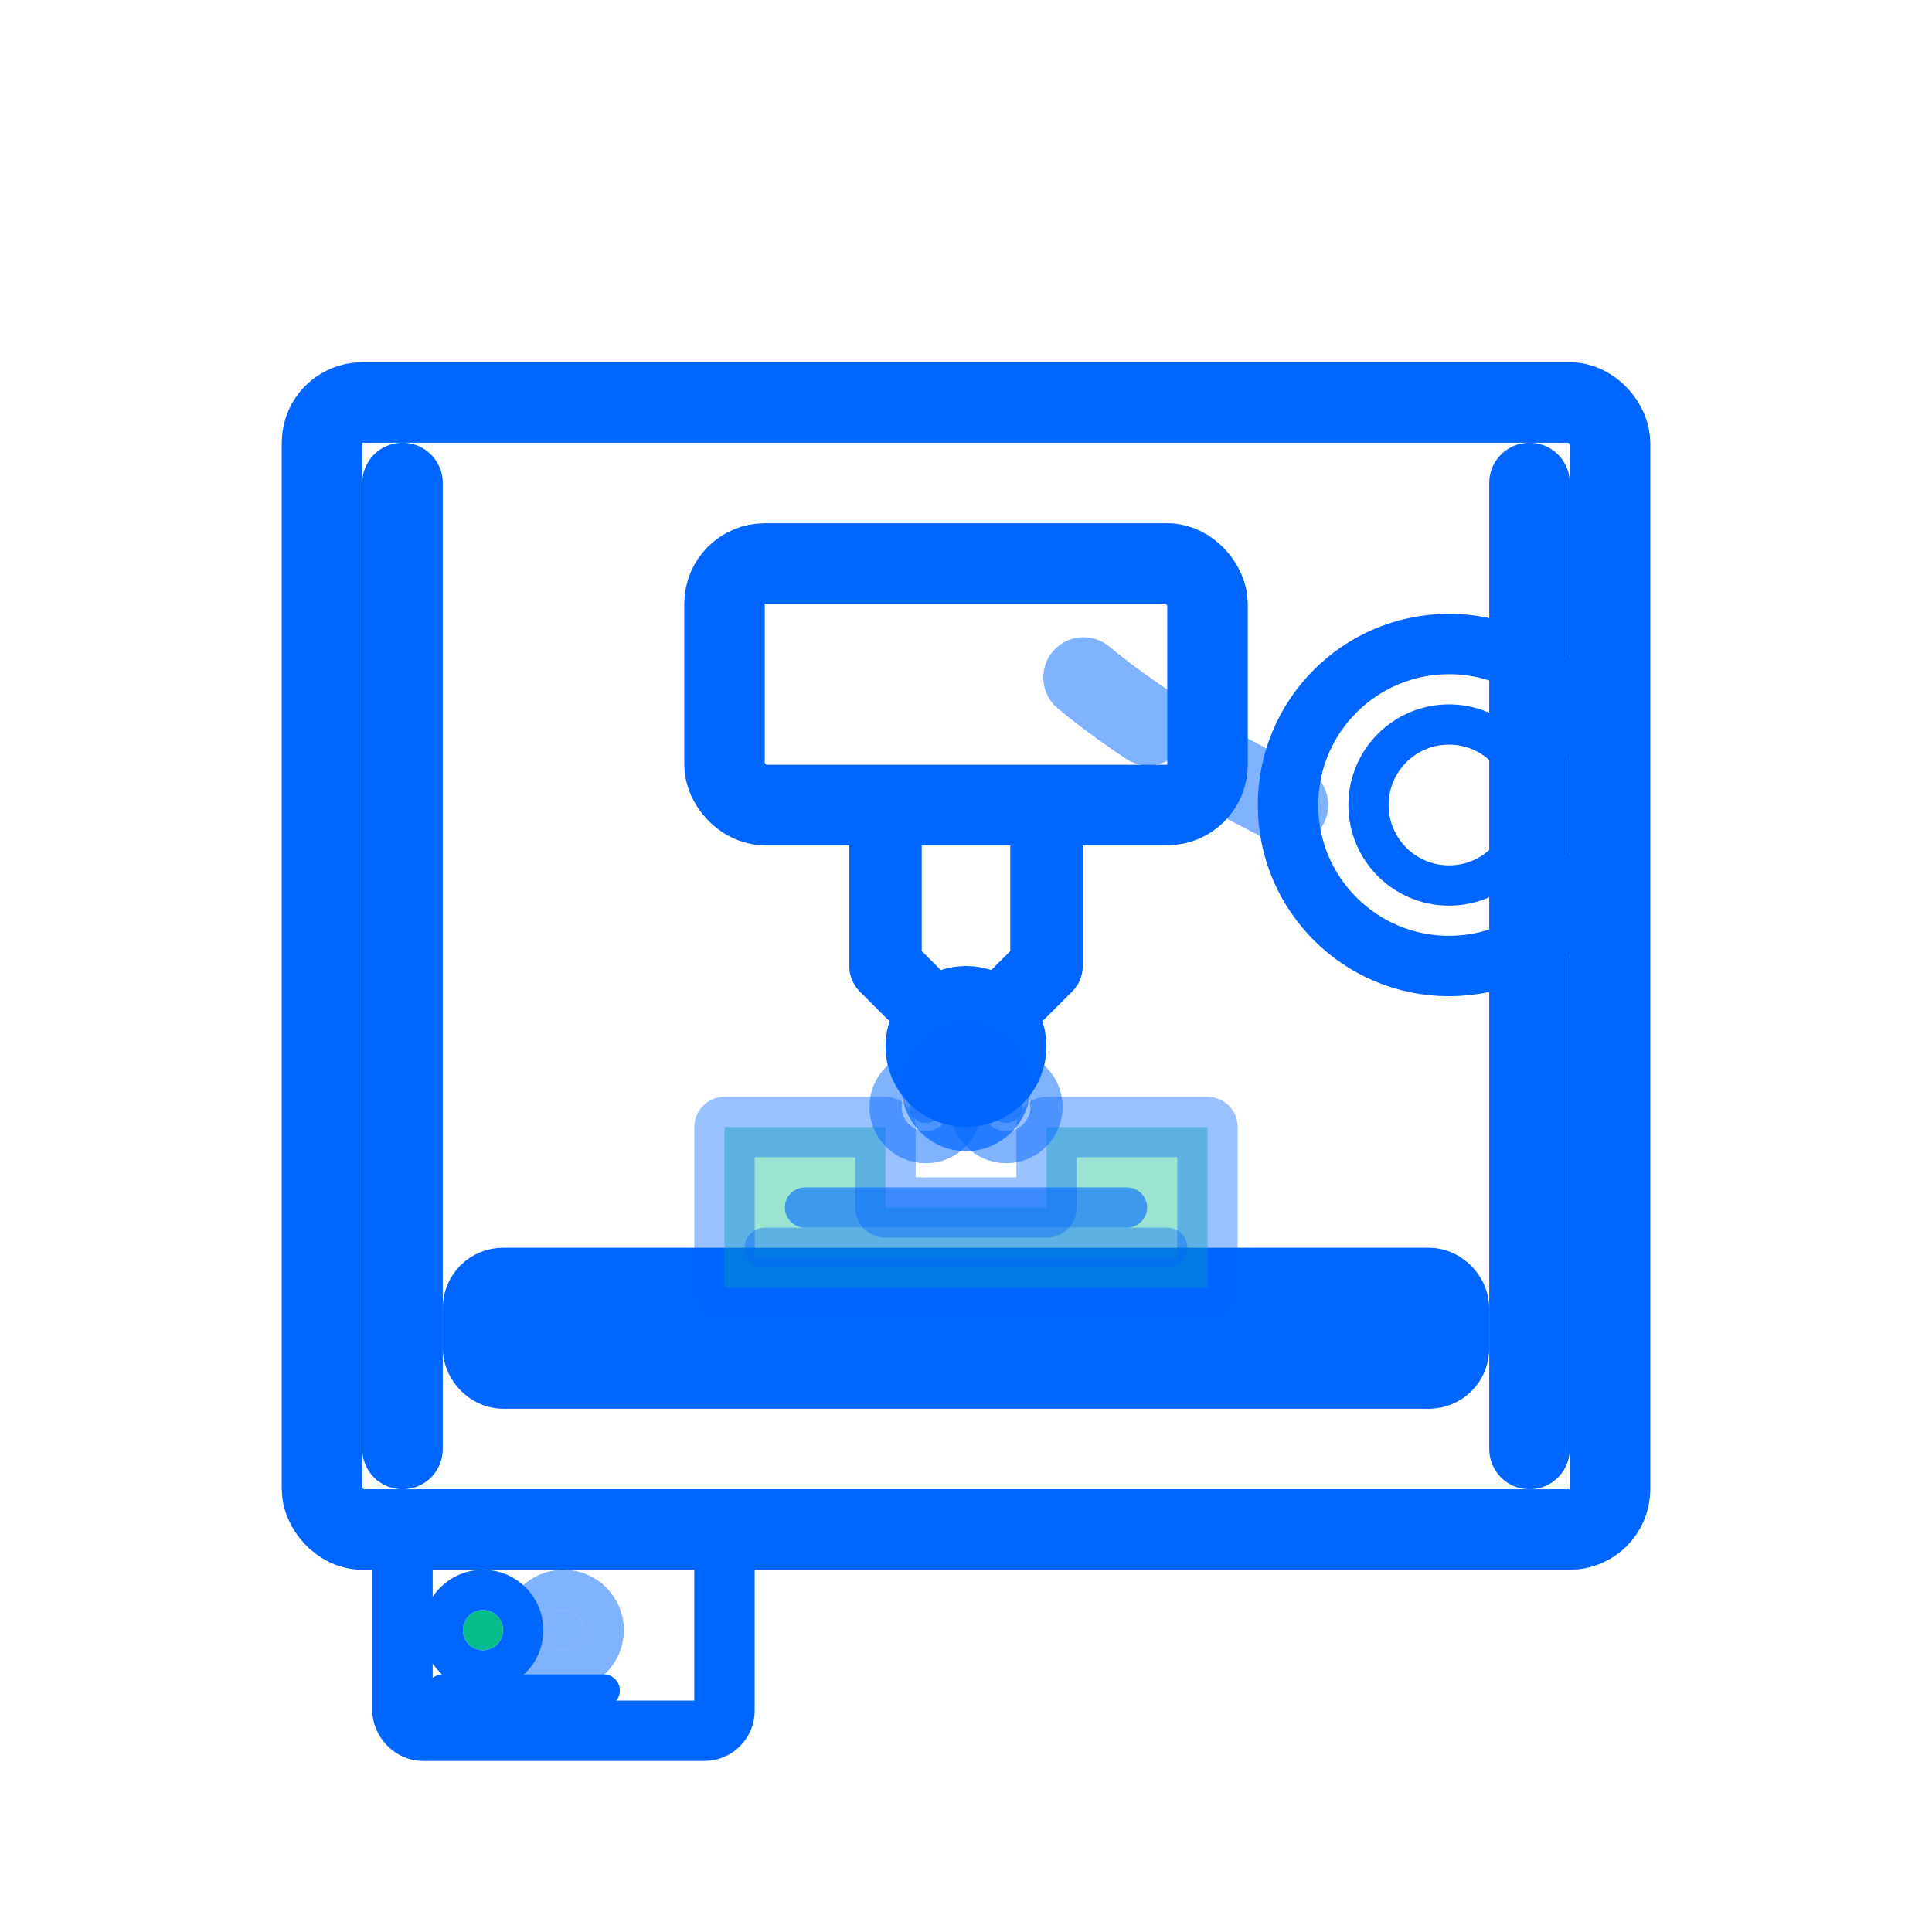 <svg xmlns="http://www.w3.org/2000/svg" width="48" height="48" viewBox="0 0 48 48" fill="none">
  <!-- Прототипирование: 3D-принтер/холодное литье -->
  <g stroke="#0066FF" stroke-width="2" stroke-linecap="round" stroke-linejoin="round">
    <!-- Рама принтера -->
    <rect x="8" y="10" width="32" height="28" rx="1" fill="none"/>
    
    <!-- Печатающая головка -->
    <rect x="18" y="14" width="12" height="6" rx="1" fill="none"/>
    
    <!-- Сопло -->
    <path d="M 22 20 L 22 24 L 24 26 L 26 24 L 26 20" fill="none" stroke-width="1.8"/>
    <circle cx="24" cy="26" r="1" fill="#07be8a"/>
    
    <!-- Направляющие -->
    <line x1="10" y1="12" x2="10" y2="36"/>
    <line x1="38" y1="12" x2="38" y2="36"/>
    
    <!-- Платформа -->
    <rect x="12" y="32" width="24" height="2" rx="0.5" fill="none"/>
    
    <!-- Печатаемая деталь -->
    <path d="M 18 28 L 18 32 L 30 32 L 30 28 L 26 28 L 26 30 L 22 30 L 22 28 Z" fill="#07be8a" opacity="0.4" stroke-width="1.5"/>
    
    <!-- Слои печати (линии) -->
    <line x1="20" y1="30" x2="28" y2="30" opacity="0.6" stroke-width="1"/>
    <line x1="19" y1="31" x2="29" y2="31" opacity="0.4" stroke-width="1"/>
    
    <!-- Экструдируемый материал (капли) -->
    <circle cx="24" cy="27" r="0.6" fill="#0066FF" opacity="0.7"/>
    <circle cx="23" cy="27.5" r="0.4" fill="#0066FF" opacity="0.5"/>
    <circle cx="25" cy="27.5" r="0.4" fill="#0066FF" opacity="0.5"/>
    
    <!-- Катушка материала -->
    <circle cx="36" cy="20" r="4" fill="none" stroke-width="1.5"/>
    <circle cx="36" cy="20" r="2" fill="none" stroke-width="1"/>
    
    <!-- Провод от катушки -->
    <path d="M 32 20 Q 28 18, 26 16" stroke-dasharray="2,2" opacity="0.5"/>
    
    <!-- Панель управления -->
    <rect x="10" y="38" width="8" height="5" rx="0.5" fill="none" stroke-width="1.5"/>
    <circle cx="12" cy="40.5" r="0.5" fill="#07be8a"/>
    <circle cx="14" cy="40.5" r="0.5" fill="#0066FF" opacity="0.5"/>
    <line x1="11" y1="42" x2="15" y2="42" stroke-width="0.8"/>
  </g>
</svg>

